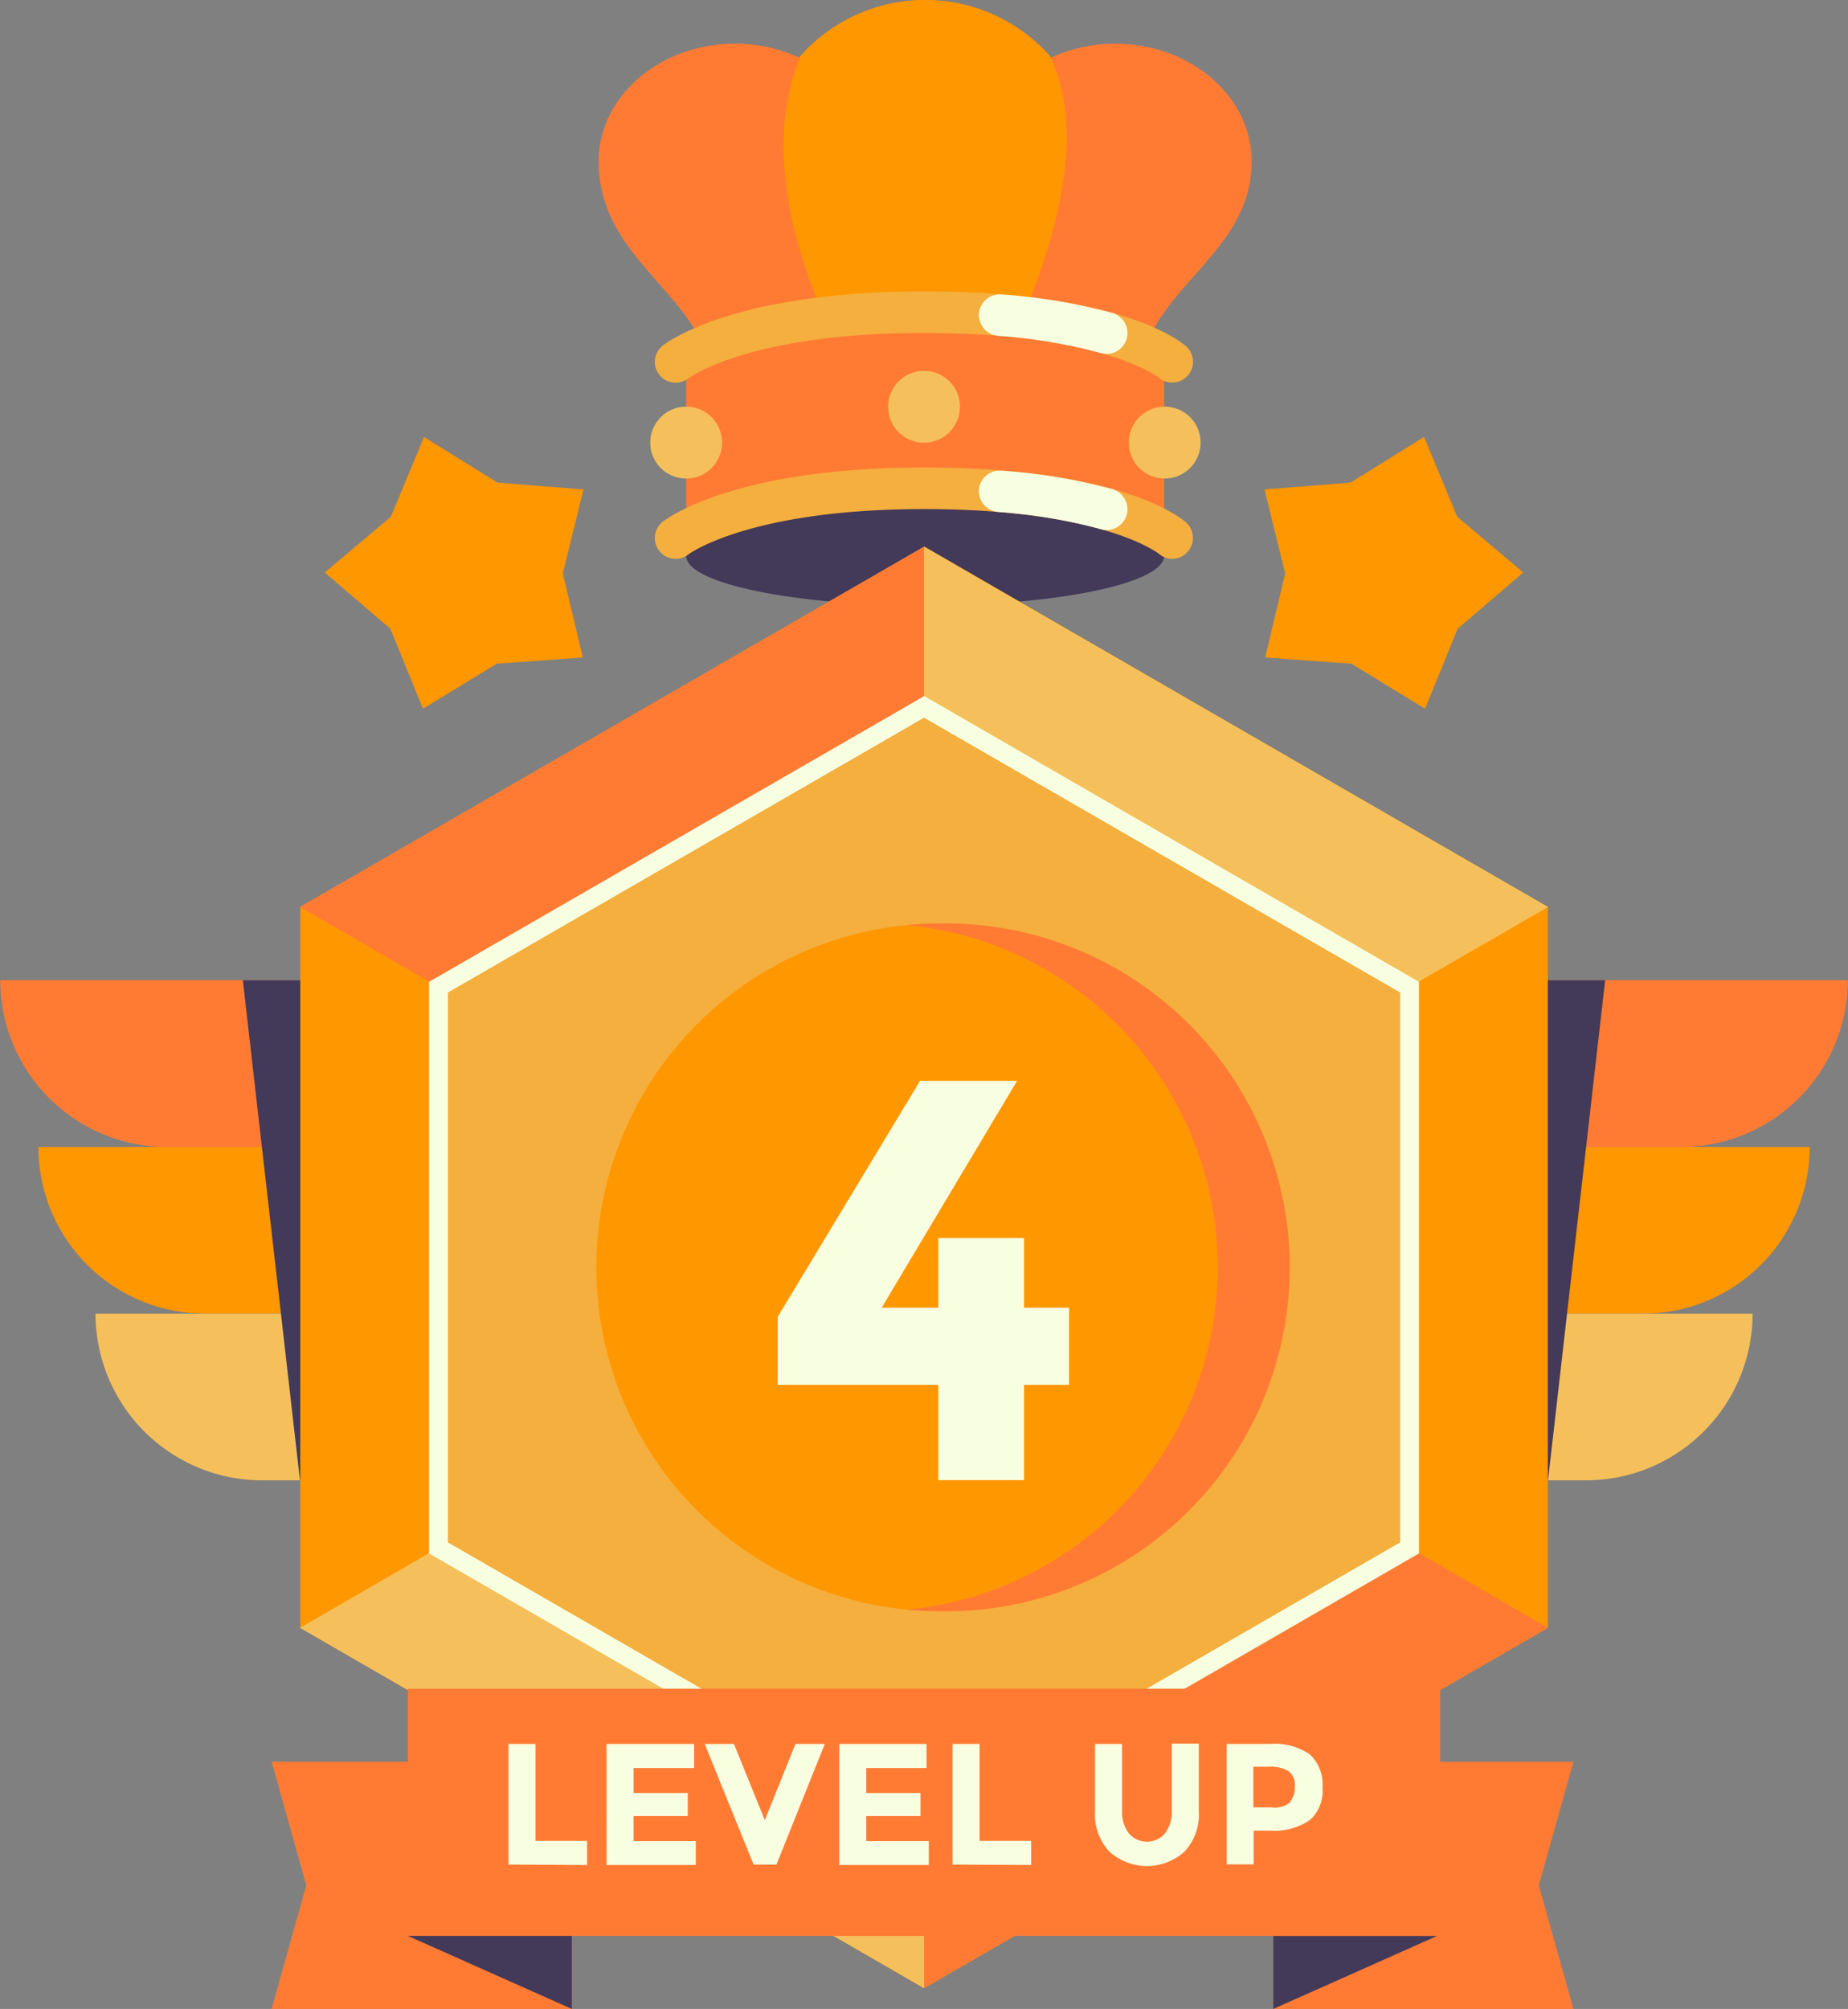 <svg id="TEXT" xmlns="http://www.w3.org/2000/svg" viewBox="0 0 194.05 210.89"><rect x="0" y="0" width="194.05" height="210.89" fill="#808080" stroke="none"/><defs><style>.cls-1{fill:#ff7b34;}.cls-2{fill:#ff9700;}.cls-3{fill:#f5c05b;}.cls-4{fill:#433959;}.cls-5{fill:#f4af3e;}.cls-6{fill:#f8ffe1;}</style></defs><path class="cls-1" d="M281,380.33H265a17.51,17.51,0,0,1-17.5-17.5H281Z" transform="translate(-247.47 -259.93)"/><path class="cls-2" d="M281,397.83H269a17.51,17.51,0,0,1-17.5-17.5H281Z" transform="translate(-247.47 -259.93)"/><path class="cls-3" d="M281,415.33h-6a17.51,17.51,0,0,1-17.5-17.5H281Z" transform="translate(-247.47 -259.93)"/><polygon class="cls-4" points="31.5 155.4 33.5 155.4 33.5 102.9 25.5 102.9 31.5 155.4"/><path class="cls-1" d="M408,380.33h16a17.51,17.51,0,0,0,17.5-17.5H408Z" transform="translate(-247.47 -259.93)"/><path class="cls-2" d="M408,397.83h12a17.51,17.51,0,0,0,17.5-17.5H408Z" transform="translate(-247.47 -259.93)"/><path class="cls-3" d="M408,415.33h6a17.51,17.51,0,0,0,17.5-17.5H408Z" transform="translate(-247.47 -259.93)"/><polygon class="cls-4" points="162.55 155.4 160.55 155.4 160.55 102.9 168.55 102.9 162.55 155.4"/><path class="cls-1" d="M378.9,276.87c0-6.82-6.42-12.35-14.34-12.35a16.08,16.08,0,0,0-6.71,1.45,17.52,17.52,0,0,0-26.47,0,16.08,16.08,0,0,0-6.71-1.45c-7.92,0-14.34,5.53-14.34,12.35,0,11.06,12.16,14.22,12.16,24.56h44.25C366.74,290.37,378.9,287.36,378.9,276.87Z" transform="translate(-247.47 -259.93)"/><path class="cls-2" d="M357.7,265.8a17.52,17.52,0,0,0-26.17,0c-6.5,15.67,6.93,35.63,6.93,35.63h12.31S364.2,278.88,357.7,265.8Z" transform="translate(-247.47 -259.93)"/><path class="cls-1" d="M344.61,292.7c-13.86,0-25.09,2.33-25.09,5.21v20.37h50.19V297.91C369.71,295,358.48,292.7,344.61,292.7Z" transform="translate(-247.47 -259.93)"/><path class="cls-4" d="M369.71,318.28c0,2.88-11.23,5.22-25.1,5.22s-25.09-2.34-25.09-5.22,11.23-5.21,25.09-5.21S369.71,315.4,369.71,318.28Z" transform="translate(-247.47 -259.93)"/><path class="cls-5" d="M370.56,300.09a2.16,2.16,0,0,1-1.41-.52c-.16-.12-6.09-4.69-24.66-4.69-18.3,0-24.66,4.7-24.72,4.75a2.18,2.18,0,0,1-2.71-3.42c.29-.23,7.31-5.69,27.43-5.69,20.37,0,26.84,5.16,27.51,5.75a2.18,2.18,0,0,1-1.44,3.82Z" transform="translate(-247.47 -259.93)"/><path class="cls-6" d="M352.27,295.18a56.78,56.78,0,0,1,10.8,1.81,2.18,2.18,0,0,0,2.79-2.1v0a2.19,2.19,0,0,0-1.62-2.11,61,61,0,0,0-11.62-1.94,2.19,2.19,0,0,0-2.36,2.19h0A2.19,2.19,0,0,0,352.27,295.18Z" transform="translate(-247.47 -259.93)"/><path class="cls-5" d="M370.56,318.59a2.17,2.17,0,0,1-1.41-.53c-.16-.12-6.09-4.69-24.66-4.69-18.3,0-24.66,4.7-24.72,4.75a2.18,2.18,0,0,1-2.71-3.42c.29-.23,7.31-5.69,27.43-5.69,20.37,0,26.84,5.16,27.51,5.75a2.19,2.19,0,0,1-1.44,3.83Z" transform="translate(-247.47 -259.93)"/><path class="cls-6" d="M352.27,313.67a56.78,56.78,0,0,1,10.8,1.81,2.18,2.18,0,0,0,2.79-2.1v0a2.2,2.2,0,0,0-1.62-2.11,60.28,60.28,0,0,0-11.62-1.93,2.18,2.18,0,0,0-2.36,2.18h0A2.19,2.19,0,0,0,352.27,313.67Z" transform="translate(-247.47 -259.93)"/><path class="cls-3" d="M340.73,302.64a3.77,3.77,0,1,1,3.77,3.76A3.76,3.76,0,0,1,340.73,302.64Z" transform="translate(-247.47 -259.93)"/><path class="cls-3" d="M315.75,306.4a3.77,3.77,0,1,1,3.77,3.76A3.76,3.76,0,0,1,315.75,306.4Z" transform="translate(-247.47 -259.93)"/><path class="cls-3" d="M366,306.4a3.77,3.77,0,1,1,3.76,3.76A3.76,3.76,0,0,1,366,306.4Z" transform="translate(-247.47 -259.93)"/><polygon class="cls-1" points="133.7 210.89 165.22 210.89 161.58 197.91 165.22 184.94 133.7 184.94 133.7 210.89"/><polygon class="cls-4" points="133.7 203.22 150.91 203.22 133.7 210.89 133.7 203.22"/><polygon class="cls-5" points="155.28 166.68 155.28 99.41 97.03 65.78 38.77 99.41 38.77 166.68 97.03 200.31 155.28 166.68"/><path class="cls-2" d="M344.5,468.64,279,430.81V355.14l65.53-37.83L410,355.14v75.67Zm-51-46.23,51,29.43,51-29.43V363.54l-51-29.43-51,29.43Z" transform="translate(-247.47 -259.93)"/><polygon class="cls-1" points="97.03 57.38 97.03 74.18 46.05 103.61 31.5 95.21 97.03 57.38"/><polygon class="cls-1" points="162.55 170.88 148 162.47 97.03 191.91 97.03 208.71 162.55 170.88"/><circle class="cls-2" cx="98.72" cy="133.04" r="36.1"/><path class="cls-1" d="M346.19,356.87c-1.18,0-2.35.06-3.5.17a36.1,36.1,0,0,1,0,71.87c1.15.11,2.32.17,3.5.17a36.11,36.11,0,1,0,0-72.21Z" transform="translate(-247.47 -259.93)"/><polygon class="cls-3" points="31.5 170.88 46.05 162.47 97.03 191.91 97.03 208.71 31.5 170.88"/><polygon class="cls-3" points="97.03 57.38 97.03 74.18 148 103.61 162.55 95.21 97.03 57.38"/><path class="cls-6" d="M344.5,453l-.5-.29L292.52,423V363l52-30,.5.29L396.47,363v60Zm-50-31.16,50,28.85,50-28.85V364.12l-50-28.85-50,28.85Z" transform="translate(-247.47 -259.93)"/><polygon class="cls-1" points="60.05 210.89 28.52 210.89 32.16 197.91 28.52 184.94 60.05 184.94 60.05 210.89"/><rect class="cls-1" x="42.83" y="177.27" width="108.4" height="25.95"/><polygon class="cls-4" points="60.05 203.22 42.83 203.22 60.05 210.89 60.05 203.22"/><polygon class="cls-2" points="44.52 45.87 52.23 50.66 61.27 51.38 59.1 60.19 61.2 69.02 52.16 69.67 44.41 74.4 40.99 66 34.1 60.1 41.04 54.25 44.52 45.87"/><polygon class="cls-2" points="149.53 45.87 141.82 50.66 132.78 51.38 134.95 60.19 132.85 69.02 141.9 69.67 149.64 74.4 153.06 66 159.95 60.1 153.02 54.25 149.53 45.87"/><path class="cls-6" d="M300.86,455.66V443h2.84v10.18h5.42v2.53Z" transform="translate(-247.47 -259.93)"/><path class="cls-6" d="M320.36,443v2.53H314v2.62h5.69v2.42H314v2.63h6.53v2.51h-9.37V443Z" transform="translate(-247.47 -259.93)"/><path class="cls-6" d="M327.78,451,331,443h3.08L329,455.66h-2.4L321.47,443h3.07Z" transform="translate(-247.47 -259.93)"/><path class="cls-6" d="M344.76,443v2.53h-6.33v2.62h5.7v2.42h-5.7v2.63H345v2.51H335.6V443Z" transform="translate(-247.47 -259.93)"/><path class="cls-6" d="M347.49,455.66V443h2.84v10.18h5.42v2.53Z" transform="translate(-247.47 -259.93)"/><path class="cls-6" d="M366,452.38a2.5,2.5,0,0,0,3.81,0,3.76,3.76,0,0,0,.7-2.41v-7h2.84v7.11a5.66,5.66,0,0,1-1.53,4.25,5.9,5.9,0,0,1-7.83,0,5.67,5.67,0,0,1-1.54-4.24V443h2.84v7A3.76,3.76,0,0,0,366,452.38Z" transform="translate(-247.47 -259.93)"/><path class="cls-6" d="M385,444.09a4.32,4.32,0,0,1,1.34,3.49A4.1,4.1,0,0,1,385,451a6.64,6.64,0,0,1-4.19,1.1h-1.69v3.54h-2.84V443h4.5A6.5,6.5,0,0,1,385,444.09Zm-2.08,5a2.45,2.45,0,0,0,.51-1.68,1.76,1.76,0,0,0-.67-1.56,3.63,3.63,0,0,0-2.06-.46h-1.62v4.27H381A2.54,2.54,0,0,0,383,449.09Z" transform="translate(-247.47 -259.93)"/><path class="cls-6" d="M346,397.21v-7.32h9v7.32h4.73v8.1H355v10h-9v-10H329.13v-7.14l14.95-24.78h10.19l-14.22,23.82Z" transform="translate(-247.47 -259.93)"/></svg>